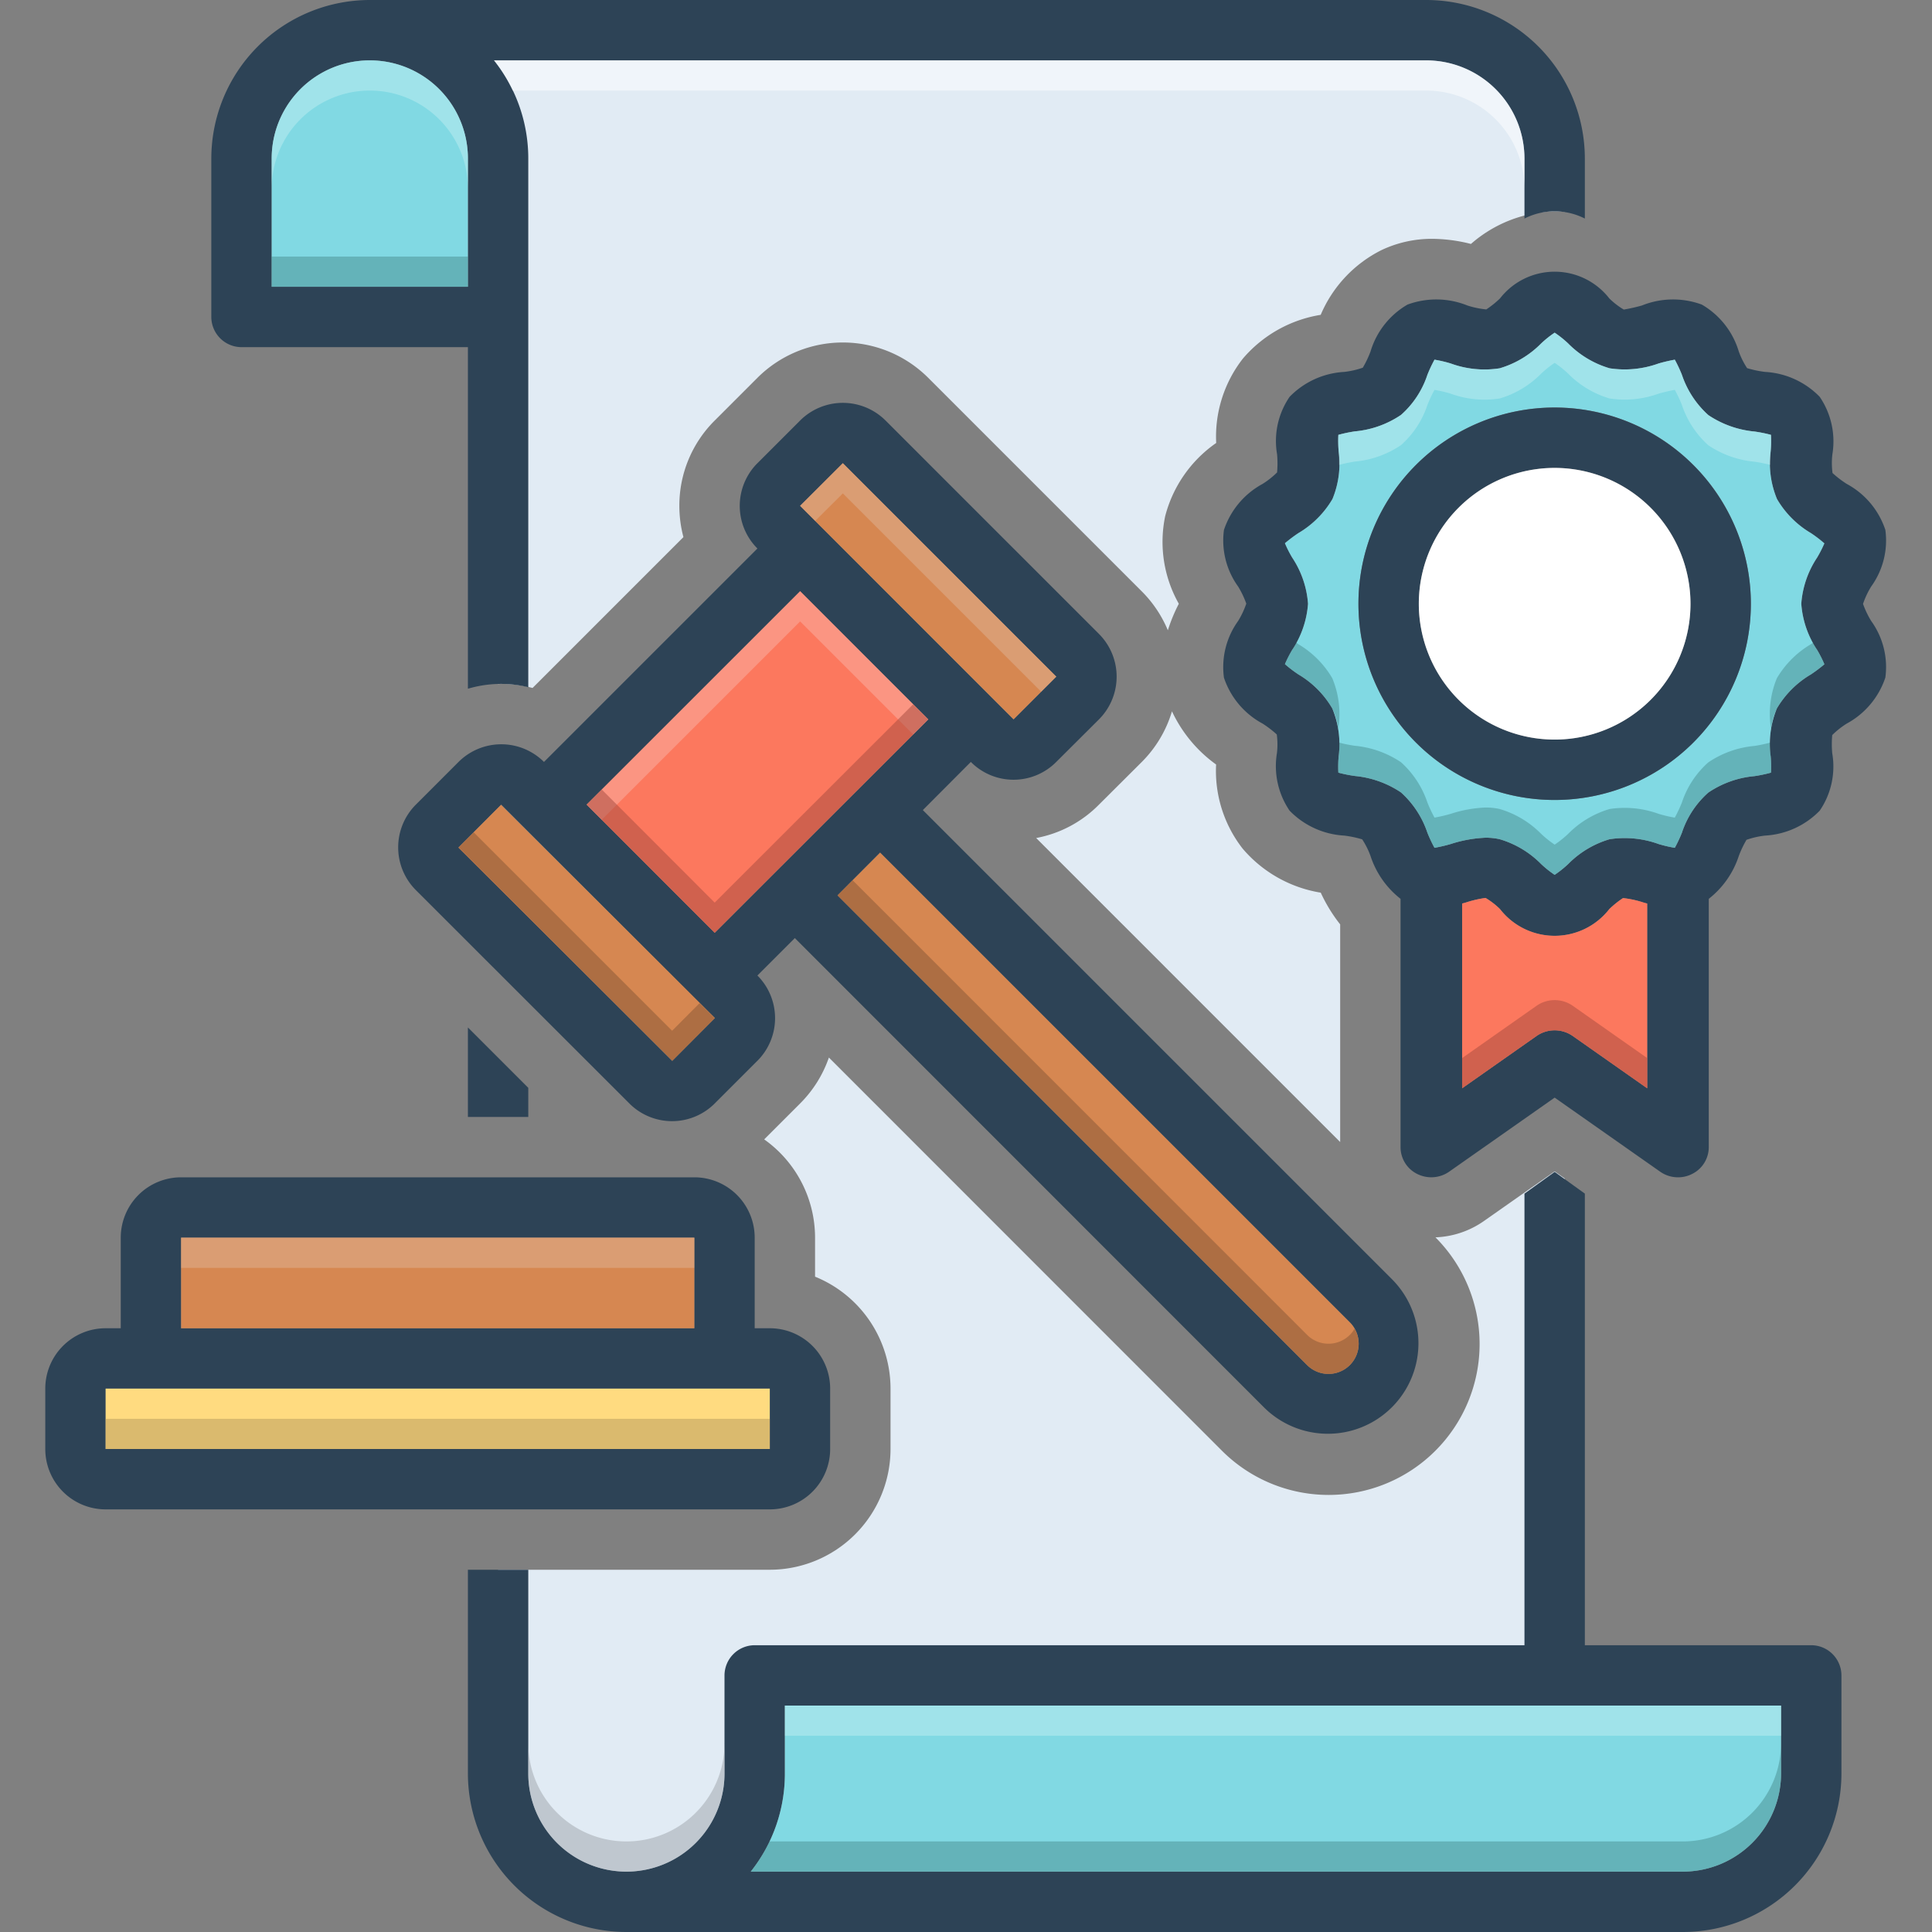<svg xmlns="http://www.w3.org/2000/svg" data-name="Layer 1" viewBox="0 0 128 128"><rect x="0" y="0" width="128" height="128" fill="#808080" stroke="none"/><path fill="#e1ebf4" d="M33 13.667V45.32c.07-.002.139-.01.21-.01a8.048 8.048 0 0 1 2.073.27L45.279 35.584a8.058 8.058 0 0 1-.27-2.074 7.939 7.939 0 0 1 2.342-5.648l2.83-2.83a8.008 8.008 0 0 1 11.317 0L75.638 39.172a7.967 7.967 0 0 1 1.735 2.587 11.032 11.032 0 0 1 .727-1.758 8.334 8.334 0 0 1-.905-5.798 8.502 8.502 0 0 1 3.381-4.855 8.394 8.394 0 0 1 1.776-5.599A8.563 8.563 0 0 1 87.5 20.859a8.508 8.508 0 0 1 4.033-4.292 7.775 7.775 0 0 1 3.364-.744 10.615 10.615 0 0 1 2.557.339A8.711 8.711 0 0 1 103 14c.23 0 .448.02.667.039V10s-.811-7.333-13.656-7.333-62.178-.833-62.178-.833S33 4.667 33 13.667zM103.667 78.075L103 77.607 98.317 80.894a5.988 5.988 0 0 1-3.215 1.083A9.999 9.999 0 0 1 80.954 96.111L54.916 70.065a7.968 7.968 0 0 1-1.908 3.044L50.629 75.487A7.989 7.989 0 0 1 54 82v2.583A8.012 8.012 0 0 1 59 92v4a8.009 8.009 0 0 1-8 8H33v16.167s3.458 8.674 10.5 5.667 6.605-15.167 6.605-15.167h53.562z"/><path fill="#2d4356" d="M94.5,0h-70A10.512,10.512,0,0,0,14,10.5V21a2.006,2.006,0,0,0,2,2H31V45.63a7.771,7.771,0,0,1,2.21-.32,7.631,7.631,0,0,1,1.79.22V10.5A10.43,10.43,0,0,0,32.73,4H94.5a6.513,6.513,0,0,1,6.5,6.5v3.98a4.407,4.407,0,0,1,4,0V10.5A10.512,10.512,0,0,0,94.5,0ZM31,19H18V10.5a6.5,6.5,0,0,1,13,0Z"/><path fill="#81d9e3" d="M31,10.5V19H18V10.5a6.5,6.5,0,0,1,13,0Z"/><path fill="#2d4356" d="M51,88H50V82a3.999,3.999,0,0,0-4-4H12a3.999,3.999,0,0,0-4,4v6H7a3.999,3.999,0,0,0-4,4v4a3.999,3.999,0,0,0,4,4H51a3.999,3.999,0,0,0,4-4V92A3.999,3.999,0,0,0,51,88ZM12,82H46v6H12ZM51,96H7V92H51Z"/><rect width="44" height="4" x="7" y="92" fill="#ffdb80"/><rect width="34" height="6" x="12" y="82" fill="#d68751"/><path fill="#2d4356" d="M123.43,40.01a5.644,5.644,0,0,1,.54-1.15,5.212,5.212,0,0,0,.94-3.75,5.377,5.377,0,0,0-2.56-3.05,6.865,6.865,0,0,1-.94-.72A4.969,4.969,0,0,1,121.4,30.1a5.244,5.244,0,0,0-.84-3.81,5.469,5.469,0,0,0-3.62-1.65,7.131,7.131,0,0,1-1.19-.25,5.297,5.297,0,0,1-.55-1.1,5.37,5.37,0,0,0-2.45-3.11,5.518,5.518,0,0,0-3.97.06,11.524,11.524,0,0,1-1.2.27,4.971,4.971,0,0,1-.96-.74,4.587,4.587,0,0,0-7.24,0,6.332,6.332,0,0,1-.91.73,5.933,5.933,0,0,1-1.25-.26,5.518,5.518,0,0,0-3.97-.06,5.37,5.37,0,0,0-2.45,3.11,6.84,6.84,0,0,1-.51,1.07,5.664,5.664,0,0,1-1.23.28,5.469,5.469,0,0,0-3.62,1.65,5.179,5.179,0,0,0-.83,3.81,6.689,6.689,0,0,1,0,1.2,5.597,5.597,0,0,1-.96.76,5.415,5.415,0,0,0-2.56,3.05,5.212,5.212,0,0,0,.94,3.75,6.11,6.11,0,0,1,.54,1.13,5.645,5.645,0,0,1-.54,1.15A5.225,5.225,0,0,0,81.09,44.9a5.388,5.388,0,0,0,2.56,3.04,6.86,6.86,0,0,1,.94.72A4.969,4.969,0,0,1,84.6,49.9a5.244,5.244,0,0,0,.84,3.81,5.469,5.469,0,0,0,3.62,1.65,7.125,7.125,0,0,1,1.19.25,5.296,5.296,0,0,1,.55,1.1,5.96,5.96,0,0,0,1.99,2.84V76a1.978,1.978,0,0,0,1.11,1.78,2.073,2.073,0,0,0,2.12-.16l6.98-4.9,6.98,4.9a2.054,2.054,0,0,0,1.19.38,2.02,2.02,0,0,0,.93-.22A1.978,1.978,0,0,0,113.21,76V59.55a5.96,5.96,0,0,0,1.99-2.84,6.838,6.838,0,0,1,.51-1.07,5.661,5.661,0,0,1,1.23-.28,5.469,5.469,0,0,0,3.62-1.65,5.179,5.179,0,0,0,.83-3.81,6.689,6.689,0,0,1,0-1.2,5.594,5.594,0,0,1,.96-.76,5.415,5.415,0,0,0,2.56-3.05,5.212,5.212,0,0,0-.94-3.75A6.112,6.112,0,0,1,123.43,40.01ZM109.13,72.1l-4.94-3.47a2.099,2.099,0,0,0-2.38,0L96.87,72.1V59.86a3.587,3.587,0,0,0,.35-.1,7.642,7.642,0,0,1,1.2-.27,4.97,4.97,0,0,1,.96.74,4.587,4.587,0,0,0,7.24,0,6.33,6.33,0,0,1,.91-.73,6.641,6.641,0,0,1,1.25.26,3.587,3.587,0,0,0,.35.1Zm11.26-29.04a7.708,7.708,0,0,1,.48.95,9.819,9.819,0,0,1-.89.67,6.351,6.351,0,0,0-2.26,2.26,6.17,6.17,0,0,0-.41,3.16,8.126,8.126,0,0,1,.02,1.09,9.442,9.442,0,0,1-1.09.23,6.481,6.481,0,0,0-3.06,1.09,6.092,6.092,0,0,0-1.75,2.66,9.337,9.337,0,0,1-.47,1,8.534,8.534,0,0,1-1.07-.25,6.606,6.606,0,0,0-3.25-.32,6.388,6.388,0,0,0-2.74,1.64,6.914,6.914,0,0,1-.9.72,6.914,6.914,0,0,1-.9-.72,6.388,6.388,0,0,0-2.74-1.64,4.203,4.203,0,0,0-.93-.1,8.598,8.598,0,0,0-2.32.42,10.757,10.757,0,0,1-1.07.25,9.337,9.337,0,0,1-.47-1,6.27,6.27,0,0,0-1.75-2.67,6.59,6.59,0,0,0-3.06-1.09,9.105,9.105,0,0,1-1.09-.22,8.126,8.126,0,0,1,.02-1.09,6.179,6.179,0,0,0-.42-3.16,6.326,6.326,0,0,0-2.25-2.26,8.288,8.288,0,0,1-.89-.68,8.396,8.396,0,0,1,.48-.94A6.344,6.344,0,0,0,86.66,40a6.344,6.344,0,0,0-1.05-3.06,7.712,7.712,0,0,1-.48-.95,9.819,9.819,0,0,1,.89-.67,6.352,6.352,0,0,0,2.26-2.26,6.17,6.17,0,0,0,.41-3.16,8.125,8.125,0,0,1-.02-1.09,9.441,9.441,0,0,1,1.09-.23,6.481,6.481,0,0,0,3.06-1.09,6.092,6.092,0,0,0,1.75-2.66,9.342,9.342,0,0,1,.47-1,8.556,8.556,0,0,1,1.07.25,6.503,6.503,0,0,0,3.25.32,6.388,6.388,0,0,0,2.74-1.64,6.914,6.914,0,0,1,.9-.72,6.914,6.914,0,0,1,.9.72,6.388,6.388,0,0,0,2.74,1.64,6.606,6.606,0,0,0,3.25-.32,10.791,10.791,0,0,1,1.07-.25,9.342,9.342,0,0,1,.47,1,6.27,6.27,0,0,0,1.75,2.67,6.591,6.591,0,0,0,3.06,1.09,9.104,9.104,0,0,1,1.09.22,8.125,8.125,0,0,1-.02,1.09,6.179,6.179,0,0,0,.42,3.16,6.327,6.327,0,0,0,2.25,2.26,8.288,8.288,0,0,1,.89.68,8.401,8.401,0,0,1-.48.94A6.344,6.344,0,0,0,119.34,40,6.308,6.308,0,0,0,120.39,43.06Z"/><path fill="#fc785e" d="M109.13,59.86V72.1l-4.94-3.47a2.099,2.099,0,0,0-2.38,0L96.87,72.1V59.86a3.587,3.587,0,0,0,.35-.1,7.642,7.642,0,0,1,1.2-.27,4.97,4.97,0,0,1,.96.74,4.587,4.587,0,0,0,7.24,0,6.33,6.33,0,0,1,.91-.73,6.641,6.641,0,0,1,1.25.26A3.587,3.587,0,0,0,109.13,59.86Z"/><path fill="#81d9e3" d="M119.34,40a6.344,6.344,0,0,1,1.05-3.06,8.401,8.401,0,0,0,.48-.94,8.288,8.288,0,0,0-.89-.68,6.327,6.327,0,0,1-2.25-2.26,6.179,6.179,0,0,1-.42-3.16,8.125,8.125,0,0,0,.02-1.09,9.104,9.104,0,0,0-1.09-.22,6.591,6.591,0,0,1-3.06-1.09,6.27,6.27,0,0,1-1.75-2.67,9.342,9.342,0,0,0-.47-1,10.791,10.791,0,0,0-1.07.25,6.606,6.606,0,0,1-3.25.32,6.388,6.388,0,0,1-2.74-1.64,6.914,6.914,0,0,0-.9-.72,6.914,6.914,0,0,0-.9.72,6.388,6.388,0,0,1-2.74,1.64,6.503,6.503,0,0,1-3.25-.32,8.556,8.556,0,0,0-1.07-.25,9.342,9.342,0,0,0-.47,1,6.092,6.092,0,0,1-1.75,2.66,6.481,6.481,0,0,1-3.06,1.09,9.441,9.441,0,0,0-1.09.23,8.125,8.125,0,0,0,.02,1.09,6.17,6.17,0,0,1-.41,3.16,6.352,6.352,0,0,1-2.26,2.26,9.819,9.819,0,0,0-.89.67,7.712,7.712,0,0,0,.48.95A6.344,6.344,0,0,1,86.66,40a6.344,6.344,0,0,1-1.05,3.06,8.396,8.396,0,0,0-.48.94,8.288,8.288,0,0,0,.89.68,6.326,6.326,0,0,1,2.25,2.26,6.179,6.179,0,0,1,.42,3.16,8.126,8.126,0,0,0-.02,1.09,9.105,9.105,0,0,0,1.09.22,6.59,6.59,0,0,1,3.06,1.09,6.27,6.27,0,0,1,1.75,2.67,9.337,9.337,0,0,0,.47,1,10.757,10.757,0,0,0,1.07-.25,8.598,8.598,0,0,1,2.32-.42,4.203,4.203,0,0,1,.93.1,6.388,6.388,0,0,1,2.74,1.64,6.914,6.914,0,0,0,.9.72,6.914,6.914,0,0,0,.9-.72,6.388,6.388,0,0,1,2.74-1.64,6.606,6.606,0,0,1,3.25.32,8.534,8.534,0,0,0,1.07.25,9.337,9.337,0,0,0,.47-1,6.092,6.092,0,0,1,1.75-2.66,6.481,6.481,0,0,1,3.06-1.09,9.442,9.442,0,0,0,1.09-.23,8.126,8.126,0,0,0-.02-1.09,6.17,6.17,0,0,1,.41-3.16,6.351,6.351,0,0,1,2.26-2.26,9.819,9.819,0,0,0,.89-.67,7.708,7.708,0,0,0-.48-.95A6.308,6.308,0,0,1,119.34,40ZM103,53a13,13,0,1,1,13-13A13.012,13.012,0,0,1,103,53Z"/><path fill="#2d4356" d="M103,27a13,13,0,1,0,13,13A13.012,13.012,0,0,0,103,27Zm0,22a9,9,0,1,1,9-9A9.014,9.014,0,0,1,103,49Z"/><path fill="#fff" d="M112,40a9,9,0,1,1-9-9A9.014,9.014,0,0,1,112,40Z"/><path fill="#e1ebf4" d="M72.805,53.313a7.858,7.858,0,0,1-4.156,2.208L88.79,75.663V61.243a10.384,10.384,0,0,1-1.287-2.102,8.599,8.599,0,0,1-5.174-2.917,8.368,8.368,0,0,1-1.759-5.574,9.087,9.087,0,0,1-2.924-3.523,7.947,7.947,0,0,1-2.008,3.363Z"/><path fill="#2d4356" d="M92.25,84.78,61.14,53.67l3.18-3.19a3.984,3.984,0,0,0,5.66,0l2.83-2.82a4.008,4.008,0,0,0,0-5.66L58.67,27.86a4.008,4.008,0,0,0-5.66,0l-2.83,2.83a3.996,3.996,0,0,0,0,5.65L36.04,50.48a4.008,4.008,0,0,0-5.66,0l-2.83,2.83a4.008,4.008,0,0,0,0,5.66L41.7,73.11a3.996,3.996,0,0,0,5.65,0l2.83-2.83a3.995,3.995,0,0,0,0-5.65l2.48-2.48L83.77,93.27a6,6,0,0,0,8.48-8.49ZM55.84,30.69,69.98,44.83l-2.83,2.83L53.01,33.51ZM44.53,70.29,30.38,56.14l2.83-2.83L47.35,67.46ZM47.35,61.8l-8.48-8.49L53.01,39.17l8.49,8.49ZM89.43,90.44a2.004,2.004,0,0,1-2.83,0L55.49,59.32l2.82-2.83L89.43,87.61A2.004,2.004,0,0,1,89.43,90.44Z"/><path fill="#d68751" d="M89.43,90.44a2.004,2.004,0,0,1-2.83,0L55.49,59.32l2.82-2.83L89.43,87.61A2.004,2.004,0,0,1,89.43,90.44Z"/><rect width="3.999" height="20" x="59.496" y="29.172" fill="#d68751" transform="rotate(-45.001 61.495 39.172)"/><rect width="3.999" height="20.008" x="36.868" y="51.796" fill="#d68751" transform="rotate(-45.102 38.868 61.8)"/><rect width="20.001" height="12.003" x="40.182" y="44.483" fill="#fc785e" transform="rotate(-44.98 50.182 50.485)"/><path fill="#2d4356" d="M120,109H105V79.08L103,77.64,101,79.08V109H50a2.006,2.006,0,0,0-2,2v6.5a6.5,6.5,0,0,1-13,0V104H31v13.5A10.512,10.512,0,0,0,41.5,128h70A10.512,10.512,0,0,0,122,117.5V111A2.006,2.006,0,0,0,120,109Zm-2,8.5a6.513,6.513,0,0,1-6.5,6.5H49.74A10.422,10.422,0,0,0,52,117.5V113h66Z"/><path fill="#81d9e3" d="M118,113v4.5a6.513,6.513,0,0,1-6.5,6.5H49.74A10.422,10.422,0,0,0,52,117.5V113Z"/><polygon fill="#2d4356" points="35 74 35 72.072 31 68.072 31 74 35 74"/><path fill="#fff" d="M101,10.5v2A6.513,6.513,0,0,0,94.5,6H33.97a9.816,9.816,0,0,0-1.24-2H94.5A6.513,6.513,0,0,1,101,10.5Z" opacity=".5"/><rect width="13" height="2" x="18" y="17" fill="#0f423c" opacity=".25"/><path fill="#e8fbfc" d="M31,10.5v2a6.5,6.5,0,0,0-13,0v-2a6.5,6.5,0,0,1,13,0Z" opacity=".3"/><path fill="#9fa5aa" d="M48,115.5v2a6.5,6.5,0,0,1-13,0v-2a6.5,6.5,0,0,0,13,0Z" opacity=".5"/><path fill="#0f423c" d="M118,115.5v2a6.513,6.513,0,0,1-6.5,6.5H49.74a9.818,9.818,0,0,0,1.24-2H111.5A6.513,6.513,0,0,0,118,115.5Z" opacity=".25"/><rect width="66" height="2" x="52" y="113" fill="#e8fbfc" opacity=".3"/><path fill="#0f423c" d="M120.87 44.01a9.819 9.819 0 0 1-.89.67 6.351 6.351 0 0 0-2.26 2.26 4.427 4.427 0 0 0-.4 1.38c0-.08-.01-.15-.01-.22a6.17 6.17 0 0 1 .41-3.16 6.351 6.351 0 0 1 2.26-2.26c.04-.03.09-.06.14-.1q.135.255.27.48A7.708 7.708 0 0 1 120.87 44.01zM117.33 51.19a9.442 9.442 0 0 1-1.09.23 6.481 6.481 0 0 0-3.06 1.09 6.092 6.092 0 0 0-1.75 2.66 9.337 9.337 0 0 1-.47 1 8.534 8.534 0 0 1-1.07-.25 6.606 6.606 0 0 0-3.25-.32 6.388 6.388 0 0 0-2.74 1.64 6.914 6.914 0 0 1-.9.72 6.914 6.914 0 0 1-.9-.72 6.388 6.388 0 0 0-2.74-1.64 4.203 4.203 0 0 0-.93-.1 8.598 8.598 0 0 0-2.32.42 10.757 10.757 0 0 1-1.07.25 9.337 9.337 0 0 1-.47-1 6.27 6.27 0 0 0-1.75-2.67 6.59 6.59 0 0 0-3.06-1.09 9.105 9.105 0 0 1-1.09-.22 8.126 8.126 0 0 1 .02-1.09c.01-.29.03-.59.03-.9a9.555 9.555 0 0 0 1.04.21 6.59 6.59 0 0 1 3.06 1.09 6.27 6.27 0 0 1 1.75 2.67 9.337 9.337 0 0 0 .47 1 10.757 10.757 0 0 0 1.07-.25 8.598 8.598 0 0 1 2.32-.42 4.203 4.203 0 0 1 .93.1 6.388 6.388 0 0 1 2.74 1.64 6.914 6.914 0 0 0 .9.72 6.914 6.914 0 0 0 .9-.72 6.388 6.388 0 0 1 2.74-1.64 6.606 6.606 0 0 1 3.25.32 8.534 8.534 0 0 0 1.07.25 9.337 9.337 0 0 0 .47-1 6.092 6.092 0 0 1 1.75-2.66 6.481 6.481 0 0 1 3.06-1.09 10.022 10.022 0 0 0 1.04-.22q0 .465.03.9A8.126 8.126 0 0 1 117.33 51.19z" opacity=".25"/><path fill="#e8fbfc" d="M117.31,29.9c-.01.29-.03.59-.03.9a9.555,9.555,0,0,0-1.04-.21,6.591,6.591,0,0,1-3.06-1.09,6.27,6.27,0,0,1-1.75-2.67,9.342,9.342,0,0,0-.47-1,10.791,10.791,0,0,0-1.07.25,6.606,6.606,0,0,1-3.25.32,6.388,6.388,0,0,1-2.74-1.64,6.914,6.914,0,0,0-.9-.72,6.914,6.914,0,0,0-.9.72,6.388,6.388,0,0,1-2.74,1.64,6.503,6.503,0,0,1-3.25-.32,8.556,8.556,0,0,0-1.07-.25,9.342,9.342,0,0,0-.47,1,6.092,6.092,0,0,1-1.75,2.66,6.481,6.481,0,0,1-3.06,1.09,10.022,10.022,0,0,0-1.04.22q0-.465-.03-.9a8.125,8.125,0,0,1-.02-1.09,9.441,9.441,0,0,1,1.09-.23,6.481,6.481,0,0,0,3.06-1.09,6.092,6.092,0,0,0,1.75-2.66,9.342,9.342,0,0,1,.47-1,8.556,8.556,0,0,1,1.07.25,6.503,6.503,0,0,0,3.25.32,6.388,6.388,0,0,0,2.74-1.64,6.914,6.914,0,0,1,.9-.72,6.914,6.914,0,0,1,.9.72,6.388,6.388,0,0,0,2.74,1.64,6.606,6.606,0,0,0,3.25-.32,10.791,10.791,0,0,1,1.07-.25,9.342,9.342,0,0,1,.47,1,6.27,6.27,0,0,0,1.75,2.67,6.591,6.591,0,0,0,3.06,1.09,9.104,9.104,0,0,1,1.09.22A8.125,8.125,0,0,1,117.31,29.9Z" opacity=".3"/><rect width="34" height="2" x="12" y="82" fill="#e5d0c3" opacity=".3"/><rect width="44" height="2" x="7" y="94" fill="#ad9359" opacity=".45"/><path fill="#0f423c" d="M88.69,48.1c0,.08-.01.16-.01.24a4.304,4.304,0,0,0-.41-1.4,6.326,6.326,0,0,0-2.25-2.26,8.288,8.288,0,0,1-.89-.68,8.396,8.396,0,0,1,.48-.94c.09-.16.18-.32.27-.49a1.1,1.1,0,0,0,.14.11,6.326,6.326,0,0,1,2.25,2.26A6.179,6.179,0,0,1,88.69,48.1Z" opacity=".25"/><path fill="#72492d" d="M89.43,90.44a2.004,2.004,0,0,1-2.83,0L55.49,59.32l1-1L86.6,88.44a2.004,2.004,0,0,0,2.83,0,1.704,1.704,0,0,0,.31-.41A1.988,1.988,0,0,1,89.43,90.44Z" opacity=".4"/><polygon fill="#f9dbd7" points="61.5 47.66 60.5 48.66 53.01 41.17 39.87 54.31 38.87 53.31 53.01 39.17 61.5 47.66" opacity=".3"/><polygon fill="#a54b3f" points="61.5 47.66 47.35 61.8 38.87 53.31 39.87 52.31 47.35 59.8 60.5 46.66 61.5 47.66" opacity=".5"/><polygon fill="#72492d" points="47.35 67.46 44.53 70.29 30.38 56.14 31.38 55.14 44.53 68.29 46.35 66.46 47.35 67.46" opacity=".4"/><polygon fill="#e5d0c3" points="69.98 44.83 68.98 45.83 55.84 32.69 54.01 34.51 53.01 33.51 55.84 30.69 69.98 44.83" opacity=".3"/><path fill="#a54b3f" d="M109.13,70.1v2l-4.94-3.47a2.099,2.099,0,0,0-2.38,0L96.87,72.1v-2l4.94-3.47a2.099,2.099,0,0,1,2.38,0Z" opacity=".5"/></svg>